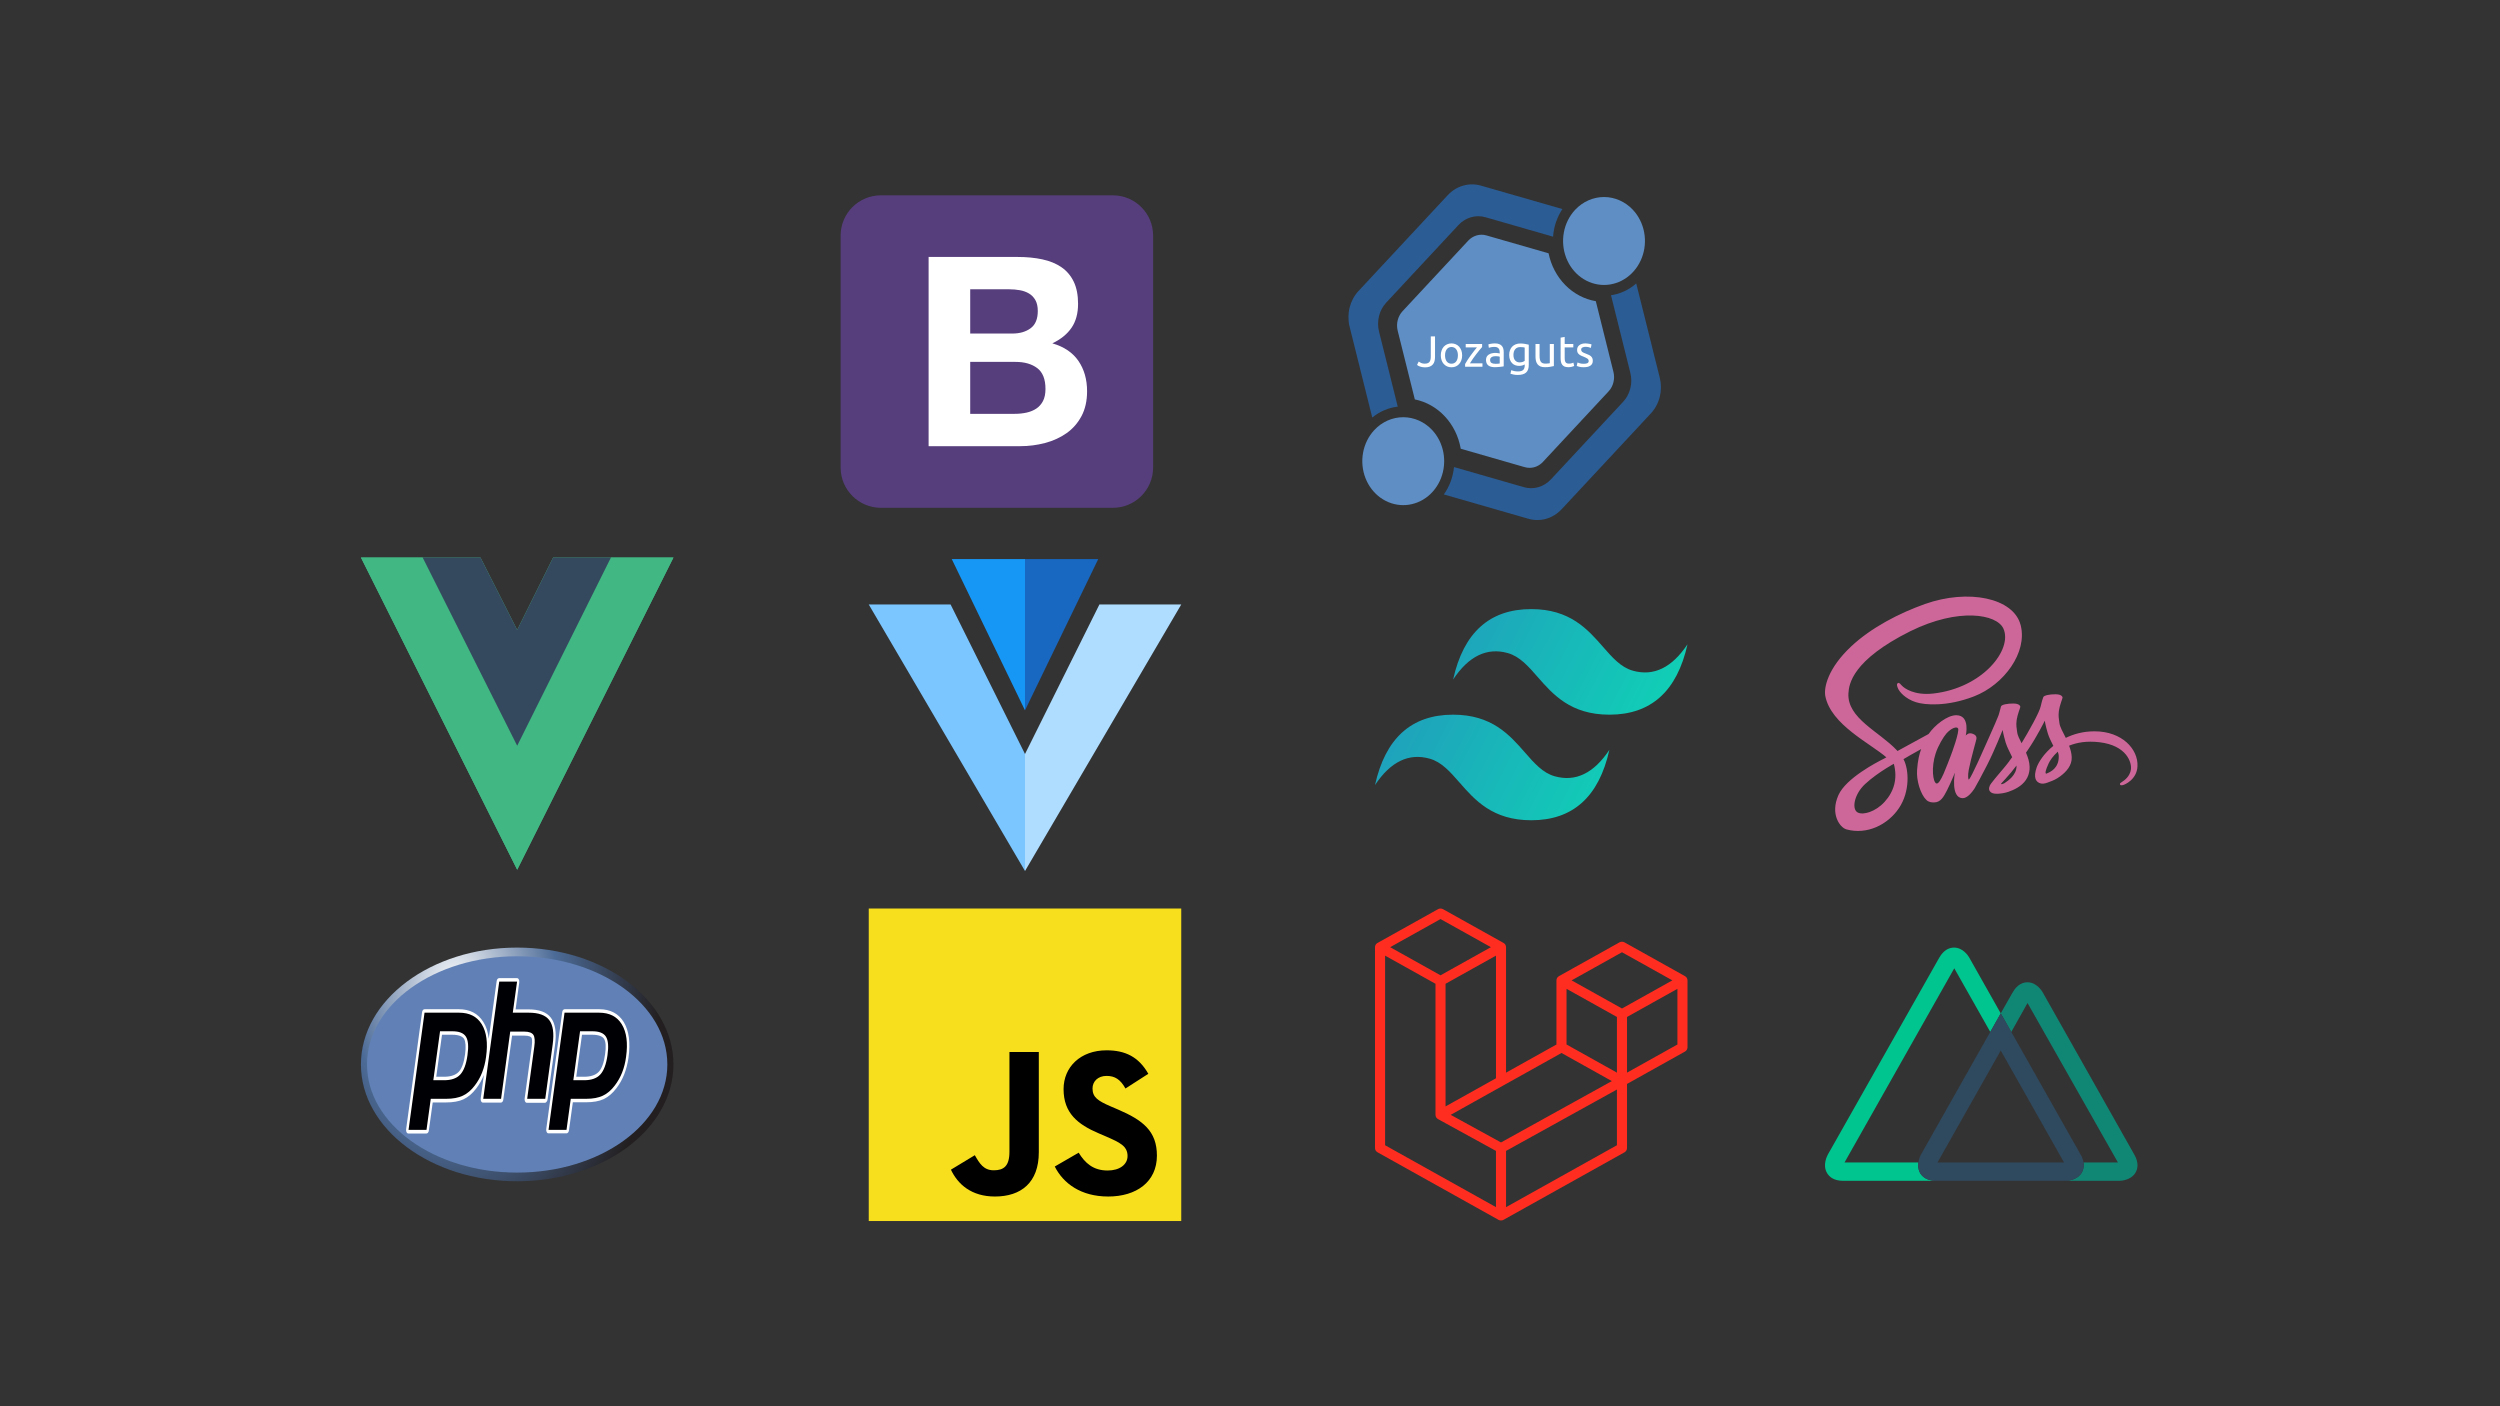 <svg width="1600" height="900" viewBox="0 0 1600 900" fill="none" xmlns="http://www.w3.org/2000/svg">
<rect x="0" y="0" width="1600" height="900" fill="#333333" stroke="none"/>
<path d="M656 357.822H609.125L656 454.625" fill="#1697F6"/>
<path d="M656 357.822H702.875L656 454.625" fill="#1867C0"/>
<path d="M656 482.562V557.453L556 386.872H608.382" fill="#7BC6FF"/>
<path d="M656 482.563V557.455L756 386.873H703.618" fill="#AEDDFF"/>
<path d="M980 389.822C953.334 389.822 936.666 404.838 930 434.869C940 419.853 951.666 414.222 965 417.976C972.607 420.117 978.045 426.333 984.063 433.213C993.868 444.421 1005.21 457.392 1030 457.392C1056.67 457.392 1073.33 442.376 1080 412.345C1070 427.361 1058.33 432.992 1045 429.238C1037.39 427.096 1031.96 420.88 1025.94 414.001C1016.13 402.793 1004.79 389.822 980 389.822ZM930 457.392C903.334 457.392 886.666 472.408 880 502.439C890 487.423 901.666 481.792 915 485.546C922.607 487.688 928.045 493.904 934.063 500.783C943.868 511.991 955.215 524.962 980 524.962C1006.67 524.962 1023.33 509.946 1030 479.915C1020 494.931 1008.33 500.562 995 496.808C987.393 494.666 981.955 488.45 975.937 481.571C966.132 470.363 954.785 457.392 930 457.392Z" fill="url(#paint0_linear)"/>
<path d="M1340.22 468.044C1333.24 468.08 1327.17 469.761 1322.1 472.245C1320.23 468.555 1318.37 465.268 1318.04 462.856C1317.68 460.044 1317.24 458.327 1317.68 454.966C1318.11 451.605 1320.09 446.819 1320.05 446.454C1320.01 446.089 1319.61 444.372 1315.59 444.336C1311.58 444.299 1308.11 445.103 1307.7 446.162C1307.3 447.221 1306.53 449.632 1306.02 452.116C1305.33 455.77 1297.99 468.81 1293.79 475.642C1292.43 472.976 1291.26 470.637 1291.01 468.774C1290.64 465.962 1290.2 464.245 1290.64 460.884C1291.08 457.523 1293.05 452.738 1293.02 452.372C1292.98 452.007 1292.58 450.29 1288.56 450.254C1284.54 450.217 1281.07 451.021 1280.67 452.08C1280.27 453.14 1279.83 455.623 1278.99 458.034C1278.15 460.446 1268.4 482.218 1265.84 487.843C1264.81 490.12 1263.72 492.373 1262.59 494.602C1262.59 494.602 1262.55 494.712 1262.44 494.894C1262.09 495.593 1261.72 496.287 1261.35 496.976V497.012C1260.8 498 1260.21 498.912 1259.92 498.912C1259.7 498.912 1259.3 496.282 1259.99 492.702C1261.46 485.141 1264.93 473.378 1264.89 472.976C1264.89 472.756 1265.55 470.711 1262.62 469.651C1259.77 468.592 1258.75 470.345 1258.5 470.345C1258.24 470.345 1258.06 470.966 1258.06 470.966C1258.06 470.966 1261.24 457.742 1251.99 457.742C1246.22 457.742 1238.26 464.062 1234.31 469.761C1229.83 472.201 1225.35 474.649 1220.87 477.104C1218.72 478.309 1216.49 479.515 1214.4 480.647C1214.26 480.501 1214.11 480.318 1213.97 480.172C1202.79 468.227 1182.11 459.788 1182.99 443.751C1183.32 437.906 1185.33 422.563 1222.7 403.933C1253.45 388.772 1277.93 392.973 1282.17 402.288C1288.23 415.586 1269.05 440.281 1237.27 443.86C1225.14 445.212 1218.79 440.536 1217.18 438.783C1215.5 436.956 1215.24 436.846 1214.62 437.212C1213.6 437.761 1214.26 439.404 1214.62 440.354C1215.57 442.837 1219.48 447.221 1226.09 449.377C1231.94 451.276 1246.15 452.336 1263.35 445.687C1282.61 438.235 1297.66 417.522 1293.24 400.17C1288.82 382.562 1259.59 376.754 1231.94 386.58C1215.5 392.426 1197.67 401.631 1184.85 413.613C1169.62 427.86 1167.21 440.244 1168.19 445.432C1171.74 463.843 1197.13 475.825 1207.28 484.702C1206.77 484.994 1206.29 485.25 1205.89 485.47C1200.81 487.99 1181.45 498.108 1176.63 508.812C1171.15 520.94 1177.51 529.635 1181.71 530.803C1194.75 534.42 1208.16 527.918 1215.35 517.177C1222.55 506.438 1221.67 492.483 1218.35 486.09C1218.31 486.017 1218.28 485.944 1218.2 485.871C1219.52 485.104 1220.87 484.3 1222.19 483.533C1224.6 482.104 1227.05 480.727 1229.53 479.404C1228.29 482.802 1227.37 486.857 1226.93 492.702C1226.39 499.57 1229.2 508.483 1232.89 511.99C1234.53 513.525 1236.47 513.561 1237.71 513.561C1242.02 513.561 1243.96 509.981 1246.11 505.744C1248.74 500.557 1251.12 494.529 1251.12 494.529C1251.12 494.529 1248.16 510.822 1256.2 510.822C1259.12 510.822 1262.08 507.022 1263.39 505.086V505.122C1263.39 505.122 1263.46 505.013 1263.61 504.757C1263.9 504.283 1264.09 503.99 1264.09 503.99V503.917C1265.25 501.871 1267.89 497.232 1271.79 489.524C1276.84 479.588 1281.69 467.168 1281.69 467.168C1281.69 467.168 1282.13 470.199 1283.63 475.241C1284.51 478.2 1286.33 481.451 1287.79 484.592C1286.63 486.237 1285.89 487.149 1285.89 487.149L1285.93 487.186C1284.98 488.428 1283.96 489.779 1282.83 491.095C1278.84 495.844 1274.1 501.288 1273.44 502.857C1272.67 504.72 1272.85 506.073 1274.31 507.169C1275.37 507.972 1277.27 508.081 1279.21 507.972C1282.79 507.716 1285.31 506.84 1286.55 506.292C1288.49 505.598 1290.75 504.538 1292.87 502.967C1296.78 500.081 1299.15 495.953 1298.94 490.511C1298.83 487.515 1297.84 484.519 1296.63 481.706C1297 481.195 1297.33 480.684 1297.69 480.172C1303.87 471.149 1308.65 461.249 1308.65 461.249C1308.65 461.249 1309.09 464.281 1310.59 469.323C1311.32 471.88 1312.82 474.656 1314.13 477.359C1308.32 482.072 1304.74 487.551 1303.47 491.131C1301.16 497.78 1302.95 500.775 1306.35 501.469C1307.89 501.798 1310.08 501.067 1311.69 500.373C1313.73 499.716 1316.14 498.584 1318.44 496.903C1322.35 494.017 1326.11 489.999 1325.9 484.556C1325.79 482.072 1325.13 479.624 1324.22 477.249C1329.15 475.205 1335.5 474.072 1343.61 475.021C1361 477.067 1364.44 487.916 1363.78 492.484C1363.12 497.049 1359.47 499.533 1358.26 500.3C1357.06 501.068 1356.65 501.324 1356.76 501.871C1356.91 502.675 1357.49 502.639 1358.52 502.492C1359.94 502.237 1367.65 498.803 1367.98 490.4C1368.53 479.661 1358.3 467.934 1340.22 468.044V468.044ZM1206.07 513.269C1200.3 519.552 1192.27 521.927 1188.8 519.918C1185.07 517.762 1186.53 508.483 1193.62 501.835C1197.93 497.78 1203.48 494.017 1207.17 491.716C1208.01 491.204 1209.25 490.474 1210.75 489.561C1211.01 489.414 1211.15 489.341 1211.15 489.341L1212.03 488.793C1214.62 498.291 1212.14 506.657 1206.07 513.269V513.269ZM1248.09 484.702C1246.08 489.597 1241.88 502.127 1239.32 501.433C1237.13 500.849 1235.77 491.351 1238.88 481.962C1240.45 477.249 1243.77 471.624 1245.71 469.432C1248.85 465.925 1252.32 464.755 1253.16 466.181C1254.22 468.044 1249.33 481.633 1248.09 484.702V484.702ZM1282.75 501.287C1281.91 501.725 1281.11 502.018 1280.74 501.798C1280.49 501.652 1281.11 501.067 1281.11 501.067C1281.11 501.067 1285.46 496.392 1287.17 494.273C1288.16 493.031 1289.33 491.57 1290.57 489.926V490.4C1290.57 495.99 1285.16 499.753 1282.75 501.287H1282.75ZM1309.49 495.186C1308.87 494.748 1308.98 493.287 1311.06 488.72C1311.87 486.93 1313.77 483.935 1317.02 481.049C1317.38 482.218 1317.64 483.35 1317.6 484.41C1317.57 491.46 1312.53 494.09 1309.49 495.186Z" fill="#CD6799"/>
<path d="M391 356.822H431L331 556.641L231 356.822H307.5L331 403.157L354 356.822H391Z" fill="#41B883"/>
<path d="M231 356.822L331 556.641L431 356.822H391L331 476.713L270.5 356.822H231Z" fill="#41B883"/>
<path d="M270.5 356.822L331 477.292L391 356.822H354L331 403.157L307.5 356.822H270.5Z" fill="#35495E"/>
<path d="M882.576 212.202C881.763 208.947 881.763 205.519 882.575 202.264C883.387 199.008 884.983 196.04 887.202 193.657L933.437 143.996C935.656 141.613 938.42 139.899 941.451 139.027C944.481 138.154 947.673 138.155 950.703 139.027L993.968 151.479C994.419 145.112 996.482 139 999.936 133.803L947.826 118.807C944.086 117.731 940.148 117.731 936.408 118.807C932.667 119.884 929.257 121.999 926.519 124.939L869.461 186.224C866.723 189.166 864.754 192.829 863.752 196.846C862.749 200.863 862.749 205.093 863.752 209.111L878.25 267.227C882.989 263.34 888.632 260.925 894.562 260.248L882.576 212.202Z" fill="#2B5C94"/>
<path d="M1031.04 188.968L1043.42 238.619C1044.24 241.875 1044.24 245.302 1043.42 248.557C1042.61 251.813 1041.02 254.781 1038.8 257.164L992.561 306.827C990.343 309.21 987.579 310.923 984.548 311.796C981.518 312.667 978.326 312.667 975.295 311.796L930.563 298.921C929.933 305.291 927.686 311.352 924.066 316.442L978.174 332.014C981.914 333.091 985.852 333.091 989.592 332.014C993.333 330.937 996.743 328.823 999.481 325.882L1056.54 264.597C1059.28 261.656 1061.25 257.993 1062.25 253.975C1063.25 249.958 1063.25 245.728 1062.25 241.711L1047.2 181.418C1042.56 185.486 1036.97 188.098 1031.04 188.968Z" fill="#2B5C94"/>
<path d="M879.55 275.243C875.886 279.179 873.39 284.194 872.379 289.653C871.368 295.112 871.887 300.771 873.87 305.914C875.854 311.055 879.212 315.451 883.521 318.544C887.83 321.636 892.895 323.287 898.078 323.287C903.26 323.287 908.326 321.636 912.635 318.544C916.944 315.451 920.302 311.055 922.285 305.914C924.268 300.771 924.787 295.112 923.776 289.653C922.765 284.194 920.27 279.179 916.605 275.243C911.687 269.974 905.024 267.014 898.078 267.014C891.131 267.014 884.468 269.974 879.55 275.243Z" fill="#5E8EC3"/>
<path d="M1008.04 134.326C1004.38 138.262 1001.88 143.276 1000.87 148.736C999.859 154.195 1000.38 159.853 1002.36 164.996C1004.34 170.138 1007.7 174.534 1012.01 177.626C1016.32 180.719 1021.39 182.369 1026.57 182.369C1031.75 182.369 1036.82 180.719 1041.13 177.626C1045.43 174.534 1048.79 170.138 1050.77 164.996C1052.76 159.853 1053.28 154.195 1052.27 148.736C1051.26 143.276 1048.76 138.262 1045.1 134.326C1040.18 129.056 1033.51 126.096 1026.57 126.096C1019.62 126.096 1012.96 129.056 1008.04 134.326Z" fill="#5E8EC3"/>
<path d="M978.943 299.421C977.89 299.421 976.843 299.273 975.827 298.98L934.88 287.195C933.515 279.364 929.978 272.159 924.733 266.525C919.488 260.892 912.78 257.092 905.489 255.626L894.518 211.649C893.974 209.456 893.975 207.148 894.522 204.955C895.069 202.762 896.143 200.762 897.635 199.155L939.662 154.013C941.157 152.407 943.019 151.252 945.061 150.665C947.103 150.077 949.254 150.077 951.296 150.665L991.094 162.119C992.673 169.902 996.403 176.991 1001.8 182.458C1007.19 187.924 1013.99 191.514 1021.32 192.757L1032.6 237.998C1033.15 240.192 1033.14 242.501 1032.6 244.693C1032.05 246.886 1030.98 248.886 1029.48 250.494L987.457 295.634C986.342 296.838 985.014 297.794 983.553 298.443C982.091 299.093 980.524 299.425 978.943 299.421Z" fill="#5E8EC3"/>
<path d="M918.415 228.458C918.415 229.392 918.312 230.26 918.107 231.062C917.92 231.865 917.575 232.574 917.071 233.19C916.586 233.788 915.923 234.264 915.083 234.618C914.262 234.954 913.226 235.122 911.975 235.122C911.34 235.122 910.752 235.066 910.211 234.954C909.688 234.861 909.212 234.74 908.783 234.59C908.354 234.422 907.98 234.254 907.663 234.086C907.346 233.9 907.094 233.722 906.907 233.554L907.971 231.398C908.363 231.678 908.867 231.977 909.483 232.294C910.118 232.593 910.902 232.742 911.835 232.742C913.179 232.742 914.159 232.406 914.775 231.734C915.391 231.044 915.699 229.868 915.699 228.206V215.298H918.415V228.458ZM935.775 227.422C935.775 228.58 935.607 229.625 935.271 230.558C934.935 231.492 934.459 232.294 933.843 232.966C933.246 233.638 932.527 234.161 931.687 234.534C930.847 234.889 929.932 235.066 928.943 235.066C927.954 235.066 927.039 234.889 926.199 234.534C925.359 234.161 924.631 233.638 924.015 232.966C923.418 232.294 922.951 231.492 922.615 230.558C922.279 229.625 922.111 228.58 922.111 227.422C922.111 226.284 922.279 225.248 922.615 224.314C922.951 223.362 923.418 222.55 924.015 221.878C924.631 221.206 925.359 220.693 926.199 220.338C927.039 219.965 927.954 219.778 928.943 219.778C929.932 219.778 930.847 219.965 931.687 220.338C932.527 220.693 933.246 221.206 933.843 221.878C934.459 222.55 934.935 223.362 935.271 224.314C935.607 225.248 935.775 226.284 935.775 227.422ZM933.059 227.422C933.059 225.78 932.686 224.482 931.939 223.53C931.211 222.56 930.212 222.074 928.943 222.074C927.674 222.074 926.666 222.56 925.919 223.53C925.191 224.482 924.827 225.78 924.827 227.422C924.827 229.065 925.191 230.372 925.919 231.342C926.666 232.294 927.674 232.77 928.943 232.77C930.212 232.77 931.211 232.294 931.939 231.342C932.686 230.372 933.059 229.065 933.059 227.422ZM948.552 222.102C948.16 222.532 947.637 223.138 946.984 223.922C946.349 224.706 945.658 225.574 944.912 226.526C944.184 227.478 943.446 228.477 942.7 229.522C941.972 230.568 941.328 231.566 940.768 232.518H948.776V234.702H937.66V232.966C938.108 232.145 938.658 231.24 939.312 230.25C939.965 229.261 940.646 228.281 941.356 227.31C942.084 226.321 942.784 225.397 943.456 224.538C944.146 223.661 944.744 222.924 945.248 222.326H938.052V220.142H948.552V222.102ZM956.999 232.826C957.615 232.826 958.157 232.817 958.623 232.798C959.109 232.761 959.51 232.705 959.827 232.63V228.29C959.641 228.197 959.333 228.122 958.903 228.066C958.493 227.992 957.989 227.954 957.391 227.954C956.999 227.954 956.579 227.982 956.131 228.038C955.702 228.094 955.301 228.216 954.927 228.402C954.573 228.57 954.274 228.813 954.031 229.13C953.789 229.429 953.667 229.83 953.667 230.334C953.667 231.268 953.966 231.921 954.563 232.294C955.161 232.649 955.973 232.826 956.999 232.826ZM956.775 219.778C957.821 219.778 958.698 219.918 959.407 220.198C960.135 220.46 960.714 220.842 961.143 221.346C961.591 221.832 961.909 222.42 962.095 223.11C962.282 223.782 962.375 224.529 962.375 225.35V234.45C962.151 234.488 961.834 234.544 961.423 234.618C961.031 234.674 960.583 234.73 960.079 234.786C959.575 234.842 959.025 234.889 958.427 234.926C957.849 234.982 957.27 235.01 956.691 235.01C955.87 235.01 955.114 234.926 954.423 234.758C953.733 234.59 953.135 234.329 952.631 233.974C952.127 233.601 951.735 233.116 951.455 232.518C951.175 231.921 951.035 231.202 951.035 230.362C951.035 229.56 951.194 228.869 951.511 228.29C951.847 227.712 952.295 227.245 952.855 226.89C953.415 226.536 954.069 226.274 954.815 226.106C955.562 225.938 956.346 225.854 957.167 225.854C957.429 225.854 957.699 225.873 957.979 225.91C958.259 225.929 958.521 225.966 958.763 226.022C959.025 226.06 959.249 226.097 959.435 226.134C959.622 226.172 959.753 226.2 959.827 226.218V225.49C959.827 225.061 959.781 224.641 959.687 224.23C959.594 223.801 959.426 223.428 959.183 223.11C958.941 222.774 958.605 222.513 958.175 222.326C957.765 222.121 957.223 222.018 956.551 222.018C955.693 222.018 954.937 222.084 954.283 222.214C953.649 222.326 953.173 222.448 952.855 222.578L952.547 220.422C952.883 220.273 953.443 220.133 954.227 220.002C955.011 219.853 955.861 219.778 956.775 219.778ZM975.828 233.246C975.604 233.396 975.166 233.592 974.512 233.834C973.878 234.058 973.131 234.17 972.272 234.17C971.395 234.17 970.564 234.03 969.78 233.75C969.015 233.47 968.343 233.041 967.764 232.462C967.186 231.865 966.728 231.128 966.392 230.25C966.056 229.373 965.888 228.328 965.888 227.114C965.888 226.05 966.047 225.08 966.364 224.202C966.682 223.306 967.139 222.541 967.736 221.906C968.352 221.253 969.099 220.749 969.976 220.394C970.854 220.021 971.843 219.834 972.944 219.834C974.158 219.834 975.212 219.928 976.108 220.114C977.023 220.282 977.788 220.441 978.404 220.59V233.582C978.404 235.822 977.826 237.446 976.668 238.454C975.511 239.462 973.756 239.966 971.404 239.966C970.49 239.966 969.622 239.892 968.8 239.742C967.998 239.593 967.298 239.416 966.7 239.21L967.176 236.942C967.699 237.148 968.334 237.325 969.08 237.474C969.846 237.642 970.639 237.726 971.46 237.726C973.01 237.726 974.12 237.418 974.792 236.802C975.483 236.186 975.828 235.206 975.828 233.862V233.246ZM975.8 222.438C975.539 222.364 975.184 222.298 974.736 222.242C974.307 222.168 973.719 222.13 972.972 222.13C971.572 222.13 970.49 222.588 969.724 223.502C968.978 224.417 968.604 225.63 968.604 227.142C968.604 227.982 968.707 228.701 968.912 229.298C969.136 229.896 969.426 230.39 969.78 230.782C970.154 231.174 970.574 231.464 971.04 231.65C971.526 231.837 972.02 231.93 972.524 231.93C973.215 231.93 973.85 231.837 974.428 231.65C975.007 231.445 975.464 231.212 975.8 230.95V222.438ZM994.48 234.282C993.883 234.432 993.089 234.59 992.1 234.758C991.129 234.926 990 235.01 988.712 235.01C987.592 235.01 986.649 234.852 985.884 234.534C985.119 234.198 984.503 233.732 984.036 233.134C983.569 232.537 983.233 231.837 983.028 231.034C982.823 230.213 982.72 229.308 982.72 228.318V220.142H985.324V227.758C985.324 229.532 985.604 230.801 986.164 231.566C986.724 232.332 987.667 232.714 988.992 232.714C989.272 232.714 989.561 232.705 989.86 232.686C990.159 232.668 990.439 232.649 990.7 232.63C990.961 232.593 991.195 232.565 991.4 232.546C991.624 232.509 991.783 232.472 991.876 232.434V220.142H994.48V234.282ZM1001.4 220.142H1006.92V222.326H1001.4V229.046C1001.4 229.774 1001.46 230.381 1001.57 230.866C1001.68 231.333 1001.85 231.706 1002.07 231.986C1002.3 232.248 1002.58 232.434 1002.91 232.546C1003.25 232.658 1003.64 232.714 1004.09 232.714C1004.87 232.714 1005.5 232.63 1005.97 232.462C1006.45 232.276 1006.79 232.145 1006.97 232.07L1007.48 234.226C1007.22 234.357 1006.76 234.516 1006.11 234.702C1005.45 234.908 1004.71 235.01 1003.87 235.01C1002.88 235.01 1002.06 234.889 1001.4 234.646C1000.77 234.385 1000.25 234.002 999.862 233.498C999.47 232.994 999.19 232.378 999.022 231.65C998.873 230.904 998.798 230.045 998.798 229.074V216.082L1001.4 215.634V220.142ZM1013.62 232.826C1014.68 232.826 1015.47 232.686 1015.97 232.406C1016.49 232.126 1016.76 231.678 1016.76 231.062C1016.76 230.428 1016.5 229.924 1016 229.55C1015.5 229.177 1014.66 228.757 1013.51 228.29C1012.95 228.066 1012.41 227.842 1011.88 227.618C1011.38 227.376 1010.94 227.096 1010.57 226.778C1010.19 226.461 1009.9 226.078 1009.67 225.63C1009.45 225.182 1009.34 224.632 1009.34 223.978C1009.34 222.69 1009.81 221.673 1010.76 220.926C1011.72 220.161 1013.01 219.778 1014.66 219.778C1015.07 219.778 1015.48 219.806 1015.89 219.862C1016.3 219.9 1016.68 219.956 1017.04 220.03C1017.39 220.086 1017.7 220.152 1017.96 220.226C1018.24 220.301 1018.45 220.366 1018.6 220.422L1018.13 222.662C1017.85 222.513 1017.41 222.364 1016.81 222.214C1016.21 222.046 1015.5 221.962 1014.66 221.962C1013.93 221.962 1013.29 222.112 1012.75 222.41C1012.21 222.69 1011.94 223.138 1011.94 223.754C1011.94 224.072 1012 224.352 1012.11 224.594C1012.24 224.837 1012.42 225.061 1012.67 225.266C1012.93 225.453 1013.25 225.63 1013.62 225.798C1013.99 225.966 1014.44 226.144 1014.96 226.33C1015.65 226.592 1016.27 226.853 1016.81 227.114C1017.35 227.357 1017.81 227.646 1018.18 227.982C1018.58 228.318 1018.87 228.729 1019.08 229.214C1019.28 229.681 1019.39 230.26 1019.39 230.95C1019.39 232.294 1018.88 233.312 1017.88 234.002C1016.89 234.693 1015.47 235.038 1013.62 235.038C1012.33 235.038 1011.32 234.926 1010.6 234.702C1009.87 234.497 1009.37 234.338 1009.11 234.226L1009.59 231.986C1009.89 232.098 1010.36 232.266 1011.02 232.49C1011.67 232.714 1012.54 232.826 1013.62 232.826Z" fill="white"/>
<path d="M538 299.212C538 313.455 549.546 325 563.788 325H712.211C726.455 325 738 313.454 738 299.212V150.789C738 136.545 726.454 125 712.212 125H563.789C549.545 125 538 136.546 538 150.788V299.211V299.212Z" fill="#563D7C"/>
<path d="M620.936 213.467V185.145H645.866C648.241 185.145 650.53 185.342 652.735 185.738C654.94 186.134 656.891 186.84 658.587 187.858C660.282 188.876 661.639 190.289 662.657 192.098C663.674 193.907 664.184 196.225 664.184 199.051C664.184 204.139 662.657 207.814 659.604 210.075C656.552 212.337 652.651 213.467 647.902 213.467H620.936V213.467ZM594.309 164.453V285.547H652.99C658.417 285.547 663.703 284.869 668.848 283.512C673.992 282.155 678.571 280.063 682.585 277.237C686.598 274.41 689.793 270.763 692.167 266.298C694.542 261.831 695.729 256.545 695.729 250.44C695.729 242.864 693.891 236.391 690.217 231.021C686.542 225.65 680.973 221.891 673.511 219.742C678.938 217.142 683.038 213.806 685.808 209.736C688.577 205.666 689.962 200.578 689.962 194.472C689.962 188.819 689.03 184.07 687.164 180.226C685.298 176.382 682.67 173.301 679.277 170.983C675.886 168.665 671.816 166.997 667.066 165.98C662.318 164.962 657.06 164.453 651.294 164.453H594.309V164.453ZM620.936 264.855V231.614H649.937C655.703 231.614 660.339 232.942 663.845 235.6C667.349 238.257 669.102 242.695 669.102 248.913C669.102 252.08 668.565 254.68 667.491 256.715C666.416 258.75 664.975 260.362 663.166 261.548C661.357 262.736 659.265 263.584 656.891 264.093C654.516 264.601 652.029 264.855 649.428 264.855H620.936V264.855Z" fill="white"/>
<path d="M556 581.455H756V781.455H556V581.455Z" fill="#F7DF1E"/>
<path d="M608.588 748.589L623.892 739.326C626.846 744.562 629.531 748.991 635.974 748.991C642.15 748.991 646.045 746.576 646.045 737.179V673.274H664.839V737.444C664.839 756.911 653.428 765.772 636.78 765.772C621.745 765.772 613.017 757.985 608.587 748.587" fill="black"/>
<path d="M675.048 746.575L690.351 737.715C694.38 744.294 699.616 749.126 708.878 749.126C716.666 749.126 721.632 745.233 721.632 739.862C721.632 733.419 716.53 731.136 707.938 727.378L703.241 725.362C689.68 719.591 680.686 712.341 680.686 697.037C680.686 682.94 691.426 672.199 708.208 672.199C720.156 672.199 728.748 676.362 734.923 687.236L720.289 696.634C717.066 690.862 713.577 688.58 708.207 688.58C702.702 688.58 699.212 692.07 699.212 696.634C699.212 702.273 702.702 704.556 710.757 708.047L715.455 710.06C731.432 716.908 740.426 723.888 740.426 739.594C740.426 756.512 727.136 765.774 709.28 765.774C691.828 765.774 680.551 757.451 675.047 746.576" fill="black"/>
<path d="M1079.89 626.621C1079.96 626.887 1080 627.161 1080 627.437V670.292C1080 671.411 1079.38 672.446 1078.38 673.002L1041.29 693.712V734.758C1041.29 735.307 1041.14 735.846 1040.86 736.322C1040.57 736.798 1040.17 737.194 1039.68 737.469L962.25 780.691C962.073 780.788 961.88 780.85 961.686 780.917C961.613 780.94 961.545 780.983 961.469 781.003C960.927 781.141 960.358 781.141 959.817 781.003C959.728 780.98 959.648 780.933 959.563 780.902C959.386 780.839 959.201 780.784 959.032 780.691L881.62 737.468C881.128 737.194 880.719 736.8 880.435 736.324C880.15 735.848 880 735.308 880 734.758V606.194C880 605.912 880.041 605.639 880.112 605.374C880.137 605.283 880.193 605.202 880.226 605.111C880.286 604.948 880.343 604.78 880.431 604.627C880.491 604.526 880.58 604.444 880.652 604.35C880.745 604.225 880.83 604.096 880.938 603.986C881.031 603.897 881.152 603.83 881.257 603.752C881.374 603.658 881.478 603.557 881.611 603.483H881.615L920.323 581.872C920.813 581.599 921.368 581.455 921.934 581.455C922.5 581.455 923.055 581.599 923.545 581.872L962.253 603.483H962.261C962.39 603.561 962.499 603.658 962.616 603.749C962.72 603.827 962.838 603.897 962.93 603.983C963.043 604.096 963.123 604.226 963.22 604.35C963.288 604.444 963.381 604.526 963.438 604.627C963.53 604.783 963.582 604.948 963.647 605.112C963.679 605.202 963.735 605.283 963.759 605.377C963.834 605.643 963.872 605.918 963.873 606.194V686.492L996.127 668.483V627.433C996.127 627.161 996.168 626.883 996.241 626.621C996.269 626.527 996.321 626.446 996.353 626.356C996.418 626.192 996.474 626.023 996.562 625.871C996.623 625.77 996.711 625.688 996.78 625.594C996.877 625.469 996.957 625.34 997.07 625.23C997.163 625.141 997.28 625.074 997.384 624.996C997.505 624.902 997.61 624.801 997.739 624.727H997.743L1036.45 603.116C1036.94 602.842 1037.5 602.698 1038.07 602.698C1038.63 602.698 1039.19 602.842 1039.68 603.116L1078.39 624.727C1078.52 624.805 1078.63 624.902 1078.75 624.992C1078.85 625.071 1078.96 625.141 1079.06 625.227C1079.17 625.34 1079.25 625.469 1079.35 625.594C1079.42 625.688 1079.51 625.77 1079.57 625.871C1079.66 626.023 1079.71 626.192 1079.77 626.356C1079.81 626.446 1079.86 626.527 1079.89 626.621V626.621ZM1073.55 668.483V632.847L1060 640.408L1041.29 650.857V686.493L1073.55 668.483H1073.55V668.483ZM1034.84 732.949V697.288L1016.43 707.483L963.869 736.574V772.569L1034.84 732.948V732.949ZM886.452 611.603V732.949L957.416 772.566V736.577L920.344 716.232L920.332 716.224L920.316 716.217C920.191 716.146 920.086 716.045 919.97 715.959C919.868 715.88 919.752 715.818 919.663 715.732L919.655 715.721C919.551 715.623 919.478 715.502 919.39 715.392C919.309 715.286 919.213 715.197 919.148 715.088L919.144 715.076C919.071 714.959 919.027 714.818 918.974 714.686C918.922 714.568 918.854 714.458 918.821 714.334V714.33C918.781 714.182 918.773 714.025 918.757 713.873C918.741 713.756 918.709 713.639 918.709 713.521V629.614L899.998 619.161L886.452 611.608V611.603ZM921.938 588.192L889.687 606.194L921.93 624.196L954.177 606.19L921.93 588.192H921.938ZM938.71 700.539L957.42 690.095V611.603L943.875 619.165L925.16 629.613V708.104L938.71 700.539V700.539ZM1038.07 609.436L1005.82 627.437L1038.07 645.439L1070.31 627.433L1038.07 609.436H1038.07ZM1034.84 650.857L1016.13 640.408L1002.58 632.847V668.483L1021.29 678.928L1034.84 686.493V650.857H1034.84ZM960.638 731.164L1007.94 704.98L1031.58 691.895L999.358 673.905L962.257 694.617L928.443 713.494L960.638 731.164Z" fill="#FF2D20"/>
<path d="M331 756.01C386.228 756.01 431 722.531 431 681.232C431 639.934 386.228 606.455 331 606.455C275.772 606.455 231 639.934 231 681.232C231 722.531 275.772 756.01 331 756.01Z" fill="url(#paint1_radial)"/>
<path d="M331 750.454C384.071 750.454 427.094 719.462 427.094 681.232C427.094 643.001 384.071 612.009 331 612.009C277.929 612.009 234.906 643.001 234.906 681.232C234.906 719.462 277.929 750.454 331 750.454Z" fill="#6181B6"/>
<path d="M350.455 703.677L355.221 668.788C356.315 660.899 355.377 655.01 352.565 651.344C349.83 647.788 345.143 646.01 338.268 646.01H329.987L332.33 628.677C332.409 628.01 332.33 627.344 332.018 626.788C331.705 626.232 331.315 626.01 330.846 626.01H319.44C318.659 626.01 318.034 626.788 317.877 627.788L312.799 664.788C312.33 660.566 311.237 657.01 309.362 654.121C306.002 648.677 300.768 645.899 293.659 645.899H271.705C270.924 645.899 270.299 646.677 270.143 647.677L259.909 722.788C259.83 723.455 259.909 724.121 260.221 724.677C260.534 725.233 260.924 725.455 261.393 725.455H272.877C273.659 725.455 274.284 724.677 274.44 723.677L276.94 705.566H285.455C289.909 705.566 293.737 704.899 296.627 703.566C299.674 702.121 302.409 699.788 304.83 696.566C306.784 694.01 308.424 691.121 309.674 688.01L307.643 703.01C307.565 703.677 307.643 704.344 307.955 704.899C308.268 705.455 308.659 705.677 309.127 705.677H320.534C321.315 705.677 321.94 704.899 322.096 703.899L327.721 662.788H335.534C338.893 662.788 339.83 663.677 340.143 664.121C340.377 664.455 340.846 665.788 340.299 669.899L335.768 703.121C335.69 703.788 335.768 704.455 336.08 705.01C336.393 705.566 336.784 705.788 337.252 705.788H348.971C349.674 705.455 350.299 704.677 350.455 703.677ZM297.643 674.788C296.94 680.01 295.612 683.788 293.659 685.899C291.705 688.01 288.502 689.121 284.284 689.121H279.205L282.877 662.232H289.44C294.284 662.232 296.237 663.677 297.018 664.899C298.034 666.677 298.268 670.121 297.643 674.788V674.788Z" fill="white"/>
<path d="M399.197 654.123C395.837 648.678 390.603 645.901 383.494 645.901H361.384C360.603 645.901 359.978 646.678 359.822 647.678L349.587 722.678C349.509 723.345 349.587 724.012 349.9 724.567C350.212 725.123 350.603 725.345 351.072 725.345H362.556C363.337 725.345 363.962 724.567 364.119 723.567L366.619 705.456H375.134C379.587 705.456 383.415 704.789 386.306 703.456C389.353 702.012 392.087 699.678 394.509 696.456C396.54 693.79 398.259 690.79 399.509 687.567C400.759 684.345 401.697 680.79 402.244 676.901C403.572 667.234 402.556 659.678 399.197 654.123V654.123ZM387.244 674.79C386.54 680.012 385.212 683.79 383.259 685.901C381.306 688.012 378.103 689.123 373.884 689.123H368.806L372.478 662.234H379.04C383.884 662.234 385.837 663.678 386.619 664.901C387.712 666.678 387.947 670.123 387.244 674.79Z" fill="white"/>
<path d="M289.437 660.011C293.812 660.011 296.703 661.122 298.187 663.456C299.672 665.789 299.984 669.678 299.203 675.234C298.422 681.011 296.859 685.234 294.594 687.678C292.328 690.122 288.891 691.345 284.281 691.345H277.328L281.625 660.011H289.437V660.011ZM261.469 723.122H272.953L275.687 703.234H285.531C289.906 703.234 293.422 702.567 296.234 701.234C299.047 699.9 301.547 697.789 303.891 694.678C305.844 692.122 307.406 689.345 308.578 686.345C309.75 683.345 310.609 680.011 311.078 676.345C312.328 667.456 311.391 660.567 308.344 655.567C305.297 650.567 300.453 648.122 293.812 648.122H271.703L261.469 723.122Z" fill="#000004"/>
<path d="M319.51 628.232H330.916L328.182 648.121H338.338C344.744 648.121 349.119 649.676 351.541 652.899C353.963 656.121 354.666 661.232 353.729 668.343L348.963 703.232H337.4L341.932 670.01C342.479 666.232 342.244 663.677 341.385 662.343C340.525 661.01 338.572 660.232 335.682 660.232H326.541L320.682 703.232H309.275L319.51 628.232V628.232Z" fill="#000004"/>
<path d="M379.041 660.011C383.416 660.011 386.307 661.122 387.791 663.456C389.275 665.789 389.588 669.678 388.807 675.234C388.025 681.011 386.463 685.234 384.197 687.678C381.932 690.122 378.494 691.345 373.885 691.345H366.932L371.229 660.011H379.041ZM351.072 723.122H362.557L365.291 703.234H375.135C379.51 703.234 383.025 702.567 385.838 701.234C388.65 699.9 391.15 697.789 393.494 694.678C395.447 692.122 397.01 689.345 398.182 686.345C399.353 683.345 400.213 680.011 400.682 676.345C401.932 667.456 400.994 660.567 397.947 655.567C394.9 650.567 390.057 648.122 383.416 648.122H361.307L351.072 723.122Z" fill="#000004"/>
<path fill-rule="evenodd" clip-rule="evenodd" d="M1228.86 750.681C1228.71 750.417 1228.58 750.144 1228.47 749.864C1227.67 748.006 1227.42 745.955 1227.76 743.959H1180.5L1250.73 619.709L1273.79 660.456L1280.48 648.563L1260.38 612.966C1259.82 611.94 1256.42 606.455 1250.57 606.455C1247.92 606.455 1244.13 607.606 1241.05 613.05L1169.89 738.808C1169.29 739.897 1166.35 745.614 1169.27 750.681C1170.6 752.984 1173.44 755.727 1179.68 755.727H1239.28C1233.07 755.727 1230.2 753.025 1228.86 750.681V750.681Z" fill="#01C58E"/>
<path fill-rule="evenodd" clip-rule="evenodd" d="M1365.88 738.808L1307.41 635.266C1306.81 634.177 1303.43 628.67 1297.56 628.67C1294.91 628.67 1291.12 629.801 1288.04 635.245L1280.48 648.563L1287.21 660.455L1297.62 641.925L1355.47 743.959H1333.47C1333.75 745.646 1333.59 747.377 1333.01 748.985C1332.89 749.34 1332.74 749.683 1332.55 750.011L1332.37 750.388C1329.41 755.454 1323.01 755.727 1321.76 755.727H1356.17C1357.44 755.727 1363.82 755.455 1366.78 750.388C1368.09 748.084 1369.03 744.211 1365.88 738.808V738.808Z" fill="#108775"/>
<path fill-rule="evenodd" clip-rule="evenodd" d="M1332.36 750.388L1332.55 750.011C1332.73 749.682 1332.89 749.339 1333.01 748.985C1333.59 747.377 1333.75 745.647 1333.47 743.959C1333.14 742.14 1332.5 740.395 1331.55 738.808L1287.25 660.456L1280.48 648.563L1273.75 660.455L1229.47 738.808C1228.61 740.414 1228.03 742.156 1227.76 743.959C1227.4 745.949 1227.63 748 1228.4 749.864C1228.52 750.144 1228.65 750.417 1228.8 750.681C1230.13 752.984 1232.97 755.727 1239.21 755.727H1321.7C1323.01 755.727 1329.41 755.455 1332.36 750.388V750.388ZM1280.48 672.349L1320.97 743.959H1240.01L1280.48 672.349V672.349Z" fill="#2F495E"/>
<defs>
<linearGradient id="paint0_linear" x1="874.444" y1="433.067" x2="1056.8" y2="526.43" gradientUnits="userSpaceOnUse">
<stop stop-color="#2298BD"/>
<stop offset="1" stop-color="#0ED7B5"/>
</linearGradient>
<radialGradient id="paint1_radial" cx="0" cy="0" r="1" gradientUnits="userSpaceOnUse" gradientTransform="translate(291.04 632.752) scale(131.325 186.773)">
<stop stop-color="white"/>
<stop offset="0.5" stop-color="#4C6B97"/>
<stop offset="1" stop-color="#231F20"/>
</radialGradient>
</defs>
</svg>
